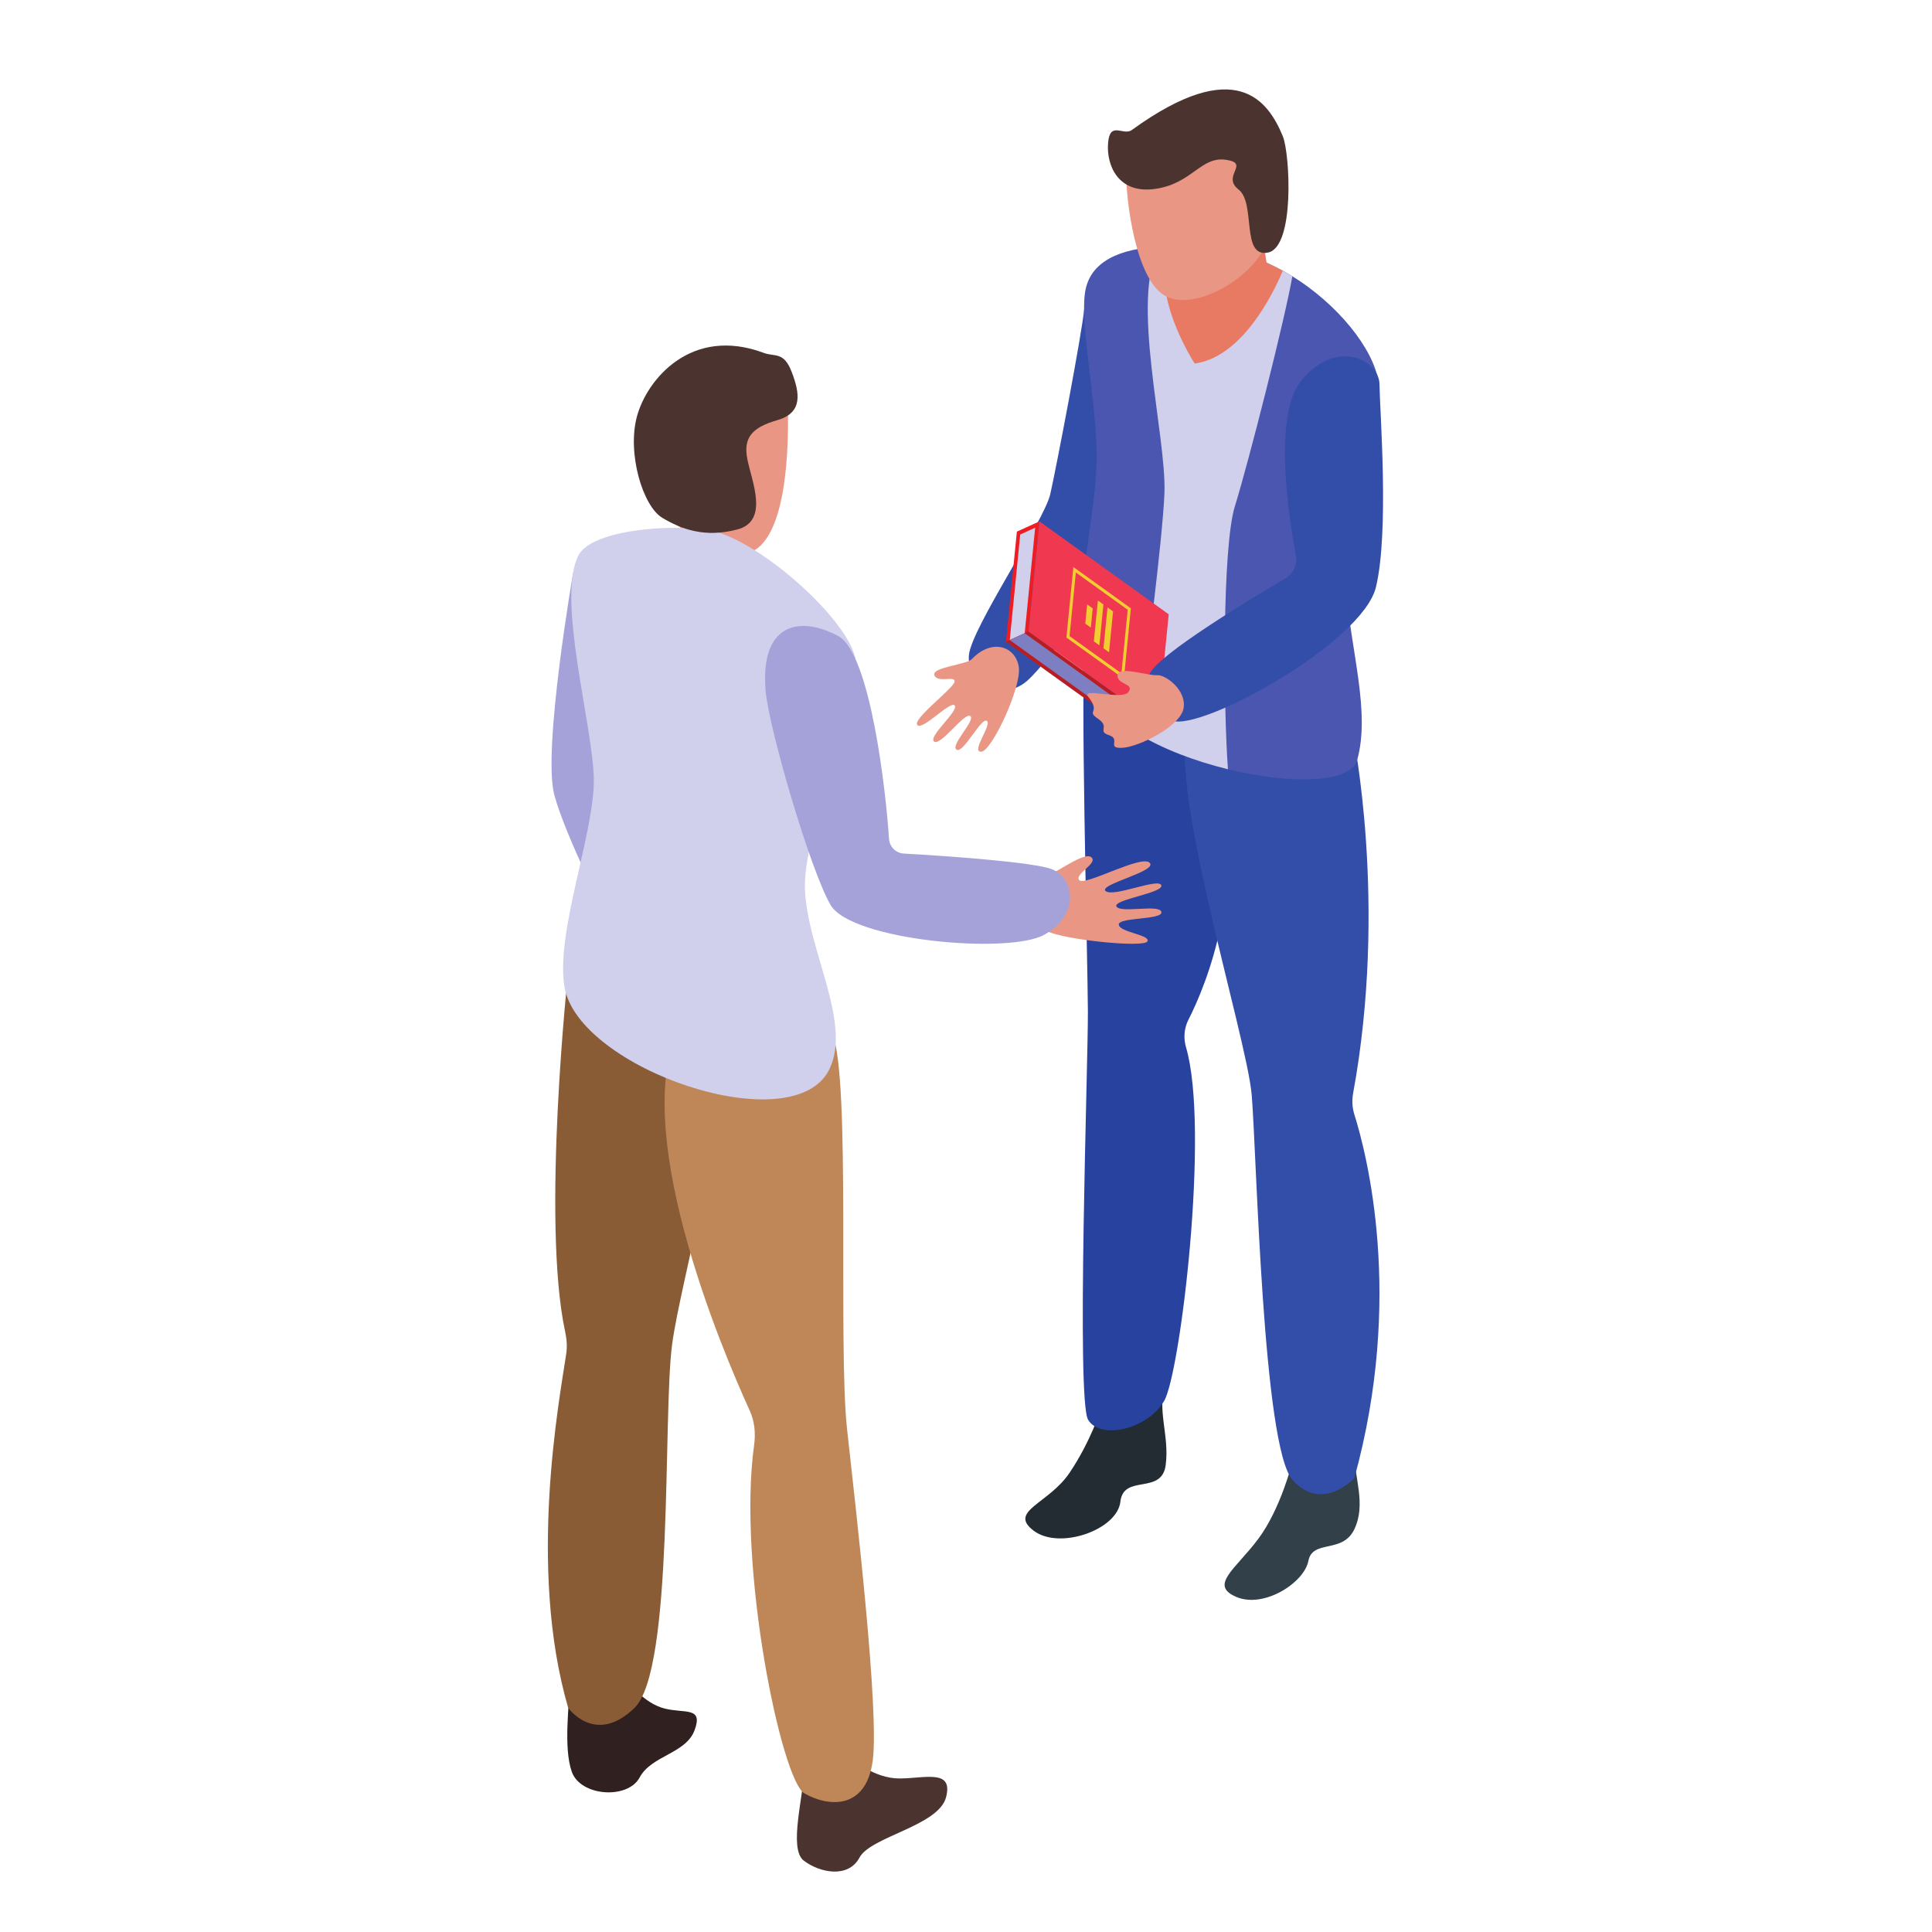 <?xml version="1.0" encoding="UTF-8"?><svg xmlns="http://www.w3.org/2000/svg" xmlns:xlink="http://www.w3.org/1999/xlink" contentScriptType="text/ecmascript" width="1125pt" zoomAndPan="magnify" contentStyleType="text/css" viewBox="0 0 1125 1125" height="1125pt" preserveAspectRatio="xMidYMid meet" version="1.2"><defs><clipPath xml:id="clip1" id="clip1"><path d="M 666 207 L 805.371 207 L 805.371 421 L 666 421 Z M 666 207 "/></clipPath></defs><g xml:id="surface1" id="surface1"><path style=" stroke:none;fill-rule:nonzero;fill:rgb(13.73%,17.249%,20%);fill-opacity:1;" d="M 678.793 803.816 C 673.34 821.609 681.066 835.254 678.793 853.027 C 676.516 870.793 654.215 858.039 652.395 874.441 C 650.578 890.844 616.906 902.691 601.879 891.305 C 586.867 879.91 610.527 875.809 622.816 857.586 C 635.105 839.355 641.016 820.672 641.016 820.672 L 678.793 803.816 "/><path style=" stroke:none;fill-rule:nonzero;fill:rgb(19.22%,25.099%,28.629%);fill-opacity:1;" d="M 788.703 846.875 C 788.648 860.668 795.531 875.684 788.703 890.34 C 781.875 904.988 764.312 896.195 761.875 908.898 C 759.438 921.59 736.027 936.734 719.934 929.895 C 703.84 923.059 719.445 913.781 732.609 896.195 C 745.781 878.613 752.402 851.758 752.402 851.758 L 788.703 846.875 "/><path style=" stroke:none;fill-rule:nonzero;fill:rgb(15.689%,25.879%,62.349%);fill-opacity:1;" d="M 631.938 380.113 C 628.844 387.266 633.332 558.172 633.477 588.871 C 633.629 619.57 626.629 814.961 633.602 826.715 C 640.566 838.48 667.781 832.605 677.82 815.887 C 687.25 800.176 704.547 657.406 690.633 609.879 C 689.047 604.465 689.469 598.789 692.035 593.762 C 702.496 573.172 726.375 515.516 709.867 443.414 C 695.902 382.422 631.938 380.113 631.938 380.113 "/><path style=" stroke:none;fill-rule:nonzero;fill:rgb(20%,30.589%,66.269%);fill-opacity:1;" d="M 787.766 427.344 C 787.766 427.344 808.242 526.012 787.938 636.523 C 787.18 640.688 787.359 644.895 788.629 648.922 C 795.648 671.188 817.699 755.469 788.648 860.668 C 788.648 860.668 770.078 881.082 752.672 861.793 C 735.262 842.496 731.773 672.512 728.883 637.742 C 726.004 602.969 676.742 447.641 693.293 420.074 C 709.848 392.512 785.156 397.367 787.766 427.344 "/><path style=" stroke:none;fill-rule:nonzero;fill:rgb(20%,30.589%,66.269%);fill-opacity:1;" d="M 631.281 180.086 C 630.363 192.266 615.086 272.312 611.543 287.852 C 608.008 303.383 565.633 365.703 564.184 381.504 C 562.738 397.293 583.293 409.168 597.84 396.664 C 612.387 384.16 648.348 330.84 656.75 306.176 C 665.152 281.52 666.727 203.637 654.637 189.906 C 642.543 176.168 631.281 180.086 631.281 180.086 "/><path style=" stroke:none;fill-rule:nonzero;fill:rgb(29.019%,33.73%,68.629%);fill-opacity:1;" d="M 783.781 342.922 C 786.75 379.789 798.094 414.906 790.238 442.688 C 786.398 456.145 751.332 456.84 715.031 447.93 C 696.531 443.391 677.516 436.398 662.336 427.137 C 645.406 417.004 633.016 404.246 630.578 389.395 C 624.121 348.164 639.125 298.367 638.605 264.117 C 637.902 229.875 629.004 189.52 631.793 170.465 C 634.41 152.125 652.215 144.785 675.246 143.559 C 687.816 142.867 702.121 144.082 716.082 146.359 C 728.289 148.281 740.859 153.695 752.543 160.863 C 778.543 176.934 799.84 202.797 802.801 222.715 C 806.992 251.539 780.82 306.059 783.781 342.922 "/><path style=" stroke:none;fill-rule:nonzero;fill:rgb(81.569%,81.18%,92.549%);fill-opacity:1;" d="M 719.043 294.871 C 711.621 318.93 712.41 412.113 715.031 447.93 C 696.531 443.391 677.516 436.398 662.336 427.137 C 667.043 391.32 676.812 315.32 678.035 287.539 C 679.43 253.641 657.621 173.438 675.246 143.559 C 677.516 143.387 679.609 143.387 681.879 143.387 C 692.699 143.387 704.559 144.434 716.082 146.359 C 726.375 147.93 736.848 152.125 746.969 157.711 C 748.883 158.586 750.629 159.809 752.543 160.863 C 748.363 185.141 727.039 269.262 719.043 294.871 "/><path style=" stroke:none;fill-rule:nonzero;fill:rgb(90.979%,47.839%,39.22%);fill-opacity:1;" d="M 746.969 157.711 C 741.031 171.691 723.234 207.859 695.66 211.707 C 695.66 211.707 668.094 169.422 681.879 143.387 C 692.699 143.387 704.559 144.434 716.082 146.359 C 726.375 147.93 736.848 152.125 746.969 157.711 "/><path style=" stroke:none;fill-rule:nonzero;fill:rgb(90.979%,47.839%,39.22%);fill-opacity:1;" d="M 734.383 133.723 L 738.285 157.414 L 728.406 163.395 L 725.188 154.359 L 734.383 133.723 "/><path style=" stroke:none;fill-rule:nonzero;fill:rgb(91.37%,59.219%,51.759%);fill-opacity:1;" d="M 655.672 99.652 C 655.699 118.164 661.48 161.828 677.828 171.898 C 694.168 181.961 728.723 163.09 737.52 141.695 C 746.32 120.301 749.484 78.852 730 64.387 C 710.523 49.91 655.625 59.938 655.672 99.652 "/><path style=" stroke:none;fill-rule:nonzero;fill:rgb(91.37%,59.219%,51.759%);fill-opacity:1;" d="M 565.887 383.816 C 562.801 387.051 542.188 388.527 544.105 393.238 C 546.02 397.953 556.719 393.07 555.809 397.078 C 554.91 401.094 531.035 418.887 534.172 422.203 C 537.312 425.516 553.688 407.547 555.953 410.859 C 558.223 414.176 540.273 428.832 543.934 431.797 C 547.586 434.77 561.875 414.355 565.012 416.969 C 568.152 419.59 553.164 433.895 556.996 436.508 C 560.828 439.129 571.285 417.672 574.594 419.762 C 577.906 421.859 565.184 437.73 571.285 437.73 C 577.383 437.73 594.98 400.051 593.242 388.359 C 591.5 376.664 577.906 371.262 565.887 383.816 "/><path style=" stroke:none;fill-rule:nonzero;fill:rgb(92.94%,11.369%,14.119%);fill-opacity:1;" d="M 598.902 367.746 L 605.254 303.609 L 592.121 309.562 L 585.77 373.691 L 598.902 367.746 "/><path style=" stroke:none;fill-rule:nonzero;fill:rgb(81.569%,81.18%,92.549%);fill-opacity:1;" d="M 596.68 368.746 L 602.77 307.301 L 594.07 311.238 L 587.98 372.691 L 596.68 368.746 "/><path style=" stroke:none;fill-rule:nonzero;fill:rgb(72.549%,11.369%,14.119%);fill-opacity:1;" d="M 674.176 421.84 L 598.902 367.746 L 585.77 373.691 L 661.043 427.785 L 674.176 421.84 "/><path style=" stroke:none;fill-rule:nonzero;fill:rgb(49.409%,49.799%,76.079%);fill-opacity:1;" d="M 671.953 422.84 L 596.68 368.746 L 587.98 372.691 L 663.254 426.785 L 671.953 422.84 "/><path style=" stroke:none;fill-rule:nonzero;fill:rgb(94.119%,22.35%,31.76%);fill-opacity:1;" d="M 598.922 367.754 L 605.273 303.617 L 680.547 357.711 L 674.195 421.84 L 598.922 367.754 "/><path style=" stroke:none;fill-rule:nonzero;fill:rgb(94.119%,80.779%,18.43%);fill-opacity:1;" d="M 620.961 371.234 L 625.027 330.184 L 658.504 354.234 L 654.43 395.285 L 620.961 371.234 "/><path style=" stroke:none;fill-rule:nonzero;fill:rgb(94.119%,22.35%,31.76%);fill-opacity:1;" d="M 622.797 370.402 L 626.469 333.363 L 656.668 355.062 L 653 392.105 L 622.797 370.402 "/><path style=" stroke:none;fill-rule:nonzero;fill:rgb(94.119%,80.779%,18.43%);fill-opacity:1;" d="M 642.555 377.512 L 644.91 353.703 L 648.133 356.02 L 645.773 379.828 L 642.555 377.512 "/><path style=" stroke:none;fill-rule:nonzero;fill:rgb(94.119%,80.779%,18.43%);fill-opacity:1;" d="M 636.941 373.477 L 639.297 349.668 L 642.527 351.98 L 640.16 375.793 L 636.941 373.477 "/><path style=" stroke:none;fill-rule:nonzero;fill:rgb(94.119%,80.779%,18.43%);fill-opacity:1;" d="M 631.957 363.125 L 633.062 351.957 L 636.285 354.27 L 635.176 365.441 L 631.957 363.125 "/><g clip-rule="nonzero" clip-path="url(#clip1)"><path style=" stroke:none;fill-rule:nonzero;fill:rgb(20%,30.589%,66.269%);fill-opacity:1;" d="M 803.266 223.723 C 803.484 239.84 808.988 309.562 801.207 341.895 C 793.426 374.223 699.125 426.254 682.344 419.57 C 665.559 412.887 663.309 406.273 669.363 392.457 C 674.25 381.305 727.902 348.91 748.453 336.812 C 753.203 334.012 755.594 328.562 754.57 323.137 C 750.324 300.59 741.316 242.191 757.52 221.93 C 777.77 196.625 803.07 209.418 803.266 223.723 "/></g><path style=" stroke:none;fill-rule:nonzero;fill:rgb(91.37%,59.219%,51.759%);fill-opacity:1;" d="M 673.664 393.148 C 668.473 393.59 651.234 387.512 650.785 393.16 C 650.336 398.809 660.707 397.789 657.156 402.898 C 653.602 408.012 629.211 400.066 633.711 405.734 C 641.258 415.246 632.09 413.68 639.379 418.527 C 646.664 423.383 638.641 425.785 645.793 428.109 C 652.953 430.434 643.949 435.977 653.574 435.445 C 663.191 434.922 687.438 422.941 689.211 412.355 C 690.992 401.77 678.621 392.727 673.664 393.148 "/><path style=" stroke:none;fill-rule:nonzero;fill:rgb(29.41%,20%,18.43%);fill-opacity:1;" d="M 659.055 75.699 C 654.051 79.332 646.352 70.168 645.242 83.168 C 644.137 96.176 651.047 113.047 672.594 110.004 C 694.148 106.969 699.113 91.004 713.762 93.031 C 728.406 95.066 711 102.426 721.219 110.363 C 731.438 118.309 722.469 150.117 738.285 147.074 C 754.094 144.035 751.16 89.457 746.969 79.305 C 738.52 58.836 719.832 31.723 659.055 75.699 "/><path style=" stroke:none;fill-rule:nonzero;fill:rgb(91.37%,59.219%,51.759%);fill-opacity:1;" d="M 603.285 512.562 C 610.5 512.102 630.309 495.656 635.266 499.031 C 640.215 502.418 625.09 509.105 628.512 512.562 C 631.93 516.012 664.75 497.457 669.48 502.418 C 674.203 507.375 639.316 515.039 643.812 518.867 C 648.32 522.695 674.652 510.977 676.227 515.492 C 677.801 519.996 647.645 523.824 650.121 527.887 C 652.594 531.941 675.219 526.309 676.289 531.039 C 677.359 535.777 650.793 533.977 651.469 538.48 C 652.145 542.984 670.156 544.336 668.129 548.172 C 666.098 552 619.504 547.273 609.375 542.082 L 603.285 512.562 "/><path style=" stroke:none;fill-rule:nonzero;fill:rgb(64.31%,63.53%,85.1%);fill-opacity:1;" d="M 333.723 333.57 C 333.723 333.57 315.746 437.191 322.809 463 C 329.879 488.801 354.82 536.668 354.82 536.668 L 392.234 430.535 L 333.723 333.57 "/><path style=" stroke:none;fill-rule:nonzero;fill:rgb(19.22%,12.549%,12.549%);fill-opacity:1;" d="M 331.473 982.891 C 331.77 991.574 327.875 1017.34 332.965 1031.723 C 338.051 1046.102 365.578 1047.902 372.461 1035.012 C 379.344 1022.129 399.387 1021.238 404.469 1007.457 C 409.562 993.676 398.828 997.871 386.992 994.871 C 375.152 991.871 366.98 980.496 366.98 980.496 L 331.473 982.891 "/><path style=" stroke:none;fill-rule:nonzero;fill:rgb(29.41%,20%,18.43%);fill-opacity:1;" d="M 468.031 1030.77 C 468.438 1044.316 458.828 1076.414 468.031 1083.441 C 477.234 1090.457 493.887 1093.973 500.465 1081.684 C 507.039 1069.398 546.488 1063.254 550.879 1046.57 C 555.25 1029.895 538.598 1035.598 523.691 1035.598 C 508.793 1035.598 496.09 1024.184 496.09 1024.184 L 468.031 1030.77 "/><path style=" stroke:none;fill-rule:nonzero;fill:rgb(54.12%,36.079%,21.179%);fill-opacity:1;" d="M 330.852 565.793 C 330.852 565.793 315.145 710.988 329.117 775.602 C 330.035 779.863 330.34 784.105 329.699 788.414 C 325.84 814.457 307.074 912.852 330.852 994.465 C 330.852 994.465 346.578 1016.77 369.512 994.465 C 392.441 972.164 385.945 824.707 391.309 783.379 C 396.672 742.039 426.676 650.93 409.887 604.547 C 393.098 558.164 330.852 565.793 330.852 565.793 "/><path style=" stroke:none;fill-rule:nonzero;fill:rgb(74.899%,52.939%,34.509%);fill-opacity:1;" d="M 484.703 601.871 C 495.586 628.617 487.852 783.105 493.258 832.293 C 498.672 881.484 512.016 996.277 508.199 1025.129 C 504.387 1053.992 482.508 1052.273 468.438 1044.316 C 455.074 1036.77 429.273 912.402 439.117 841.508 C 440.07 834.617 439.422 827.645 436.551 821.355 C 420.09 785.285 364.832 654.957 396.734 595.008 C 425.27 541.371 477.316 583.719 484.703 601.871 "/><path style=" stroke:none;fill-rule:nonzero;fill:rgb(91.37%,59.219%,51.759%);fill-opacity:1;" d="M 458.871 239.965 C 459.051 261.262 458.09 304.707 441.805 318.688 C 425.512 332.668 377.777 305.285 374.312 268.773 C 372.121 245.566 371.75 220.578 402.824 207.582 C 436.984 193.285 458.684 218.723 458.871 239.965 "/><path style=" stroke:none;fill-rule:nonzero;fill:rgb(81.569%,81.18%,92.549%);fill-opacity:1;" d="M 336.871 323.336 C 343.809 309.977 382.719 305.129 410.758 308.32 C 438.801 311.508 494.508 360.316 498.34 384.566 C 502.18 408.816 466.836 483.801 468.75 518.895 C 470.656 553.984 495.902 595.449 483.074 622.383 C 462.508 665.605 336.582 622.383 328.691 574.648 C 323.395 542.586 346.391 484.566 345.758 453.234 C 345.121 421.902 323.871 348.406 336.871 323.336 "/><path style=" stroke:none;fill-rule:nonzero;fill:rgb(29.41%,20%,18.43%);fill-opacity:1;" d="M 444.703 205.473 C 451.27 207.922 456.391 204.555 460.996 216.562 C 465.609 228.57 467.762 240.262 452.855 244.578 C 437.938 248.883 432.711 254.738 435.168 267.359 C 437.633 279.98 448.086 303.383 429.328 308.309 C 410.57 313.238 397.039 308.309 385.668 301.535 C 374.289 294.762 365.066 263.973 370.906 242.426 C 376.754 220.867 402.582 189.77 444.703 205.473 "/><path style=" stroke:none;fill-rule:nonzero;fill:rgb(64.31%,63.53%,85.1%);fill-opacity:1;" d="M 445.844 402.457 C 447.707 423.859 471.613 506.238 483.641 526.957 C 495.676 547.676 587.234 555.785 607.945 544.371 C 628.664 532.949 625.992 511.535 612.621 506.184 C 601.836 501.859 547.688 498.203 526.32 497.031 C 521.648 496.781 517.969 493.098 517.672 488.422 C 516 462.02 506.934 380.457 488.094 370.359 C 465.602 358.297 442.41 362.891 445.844 402.457 "/></g></svg>